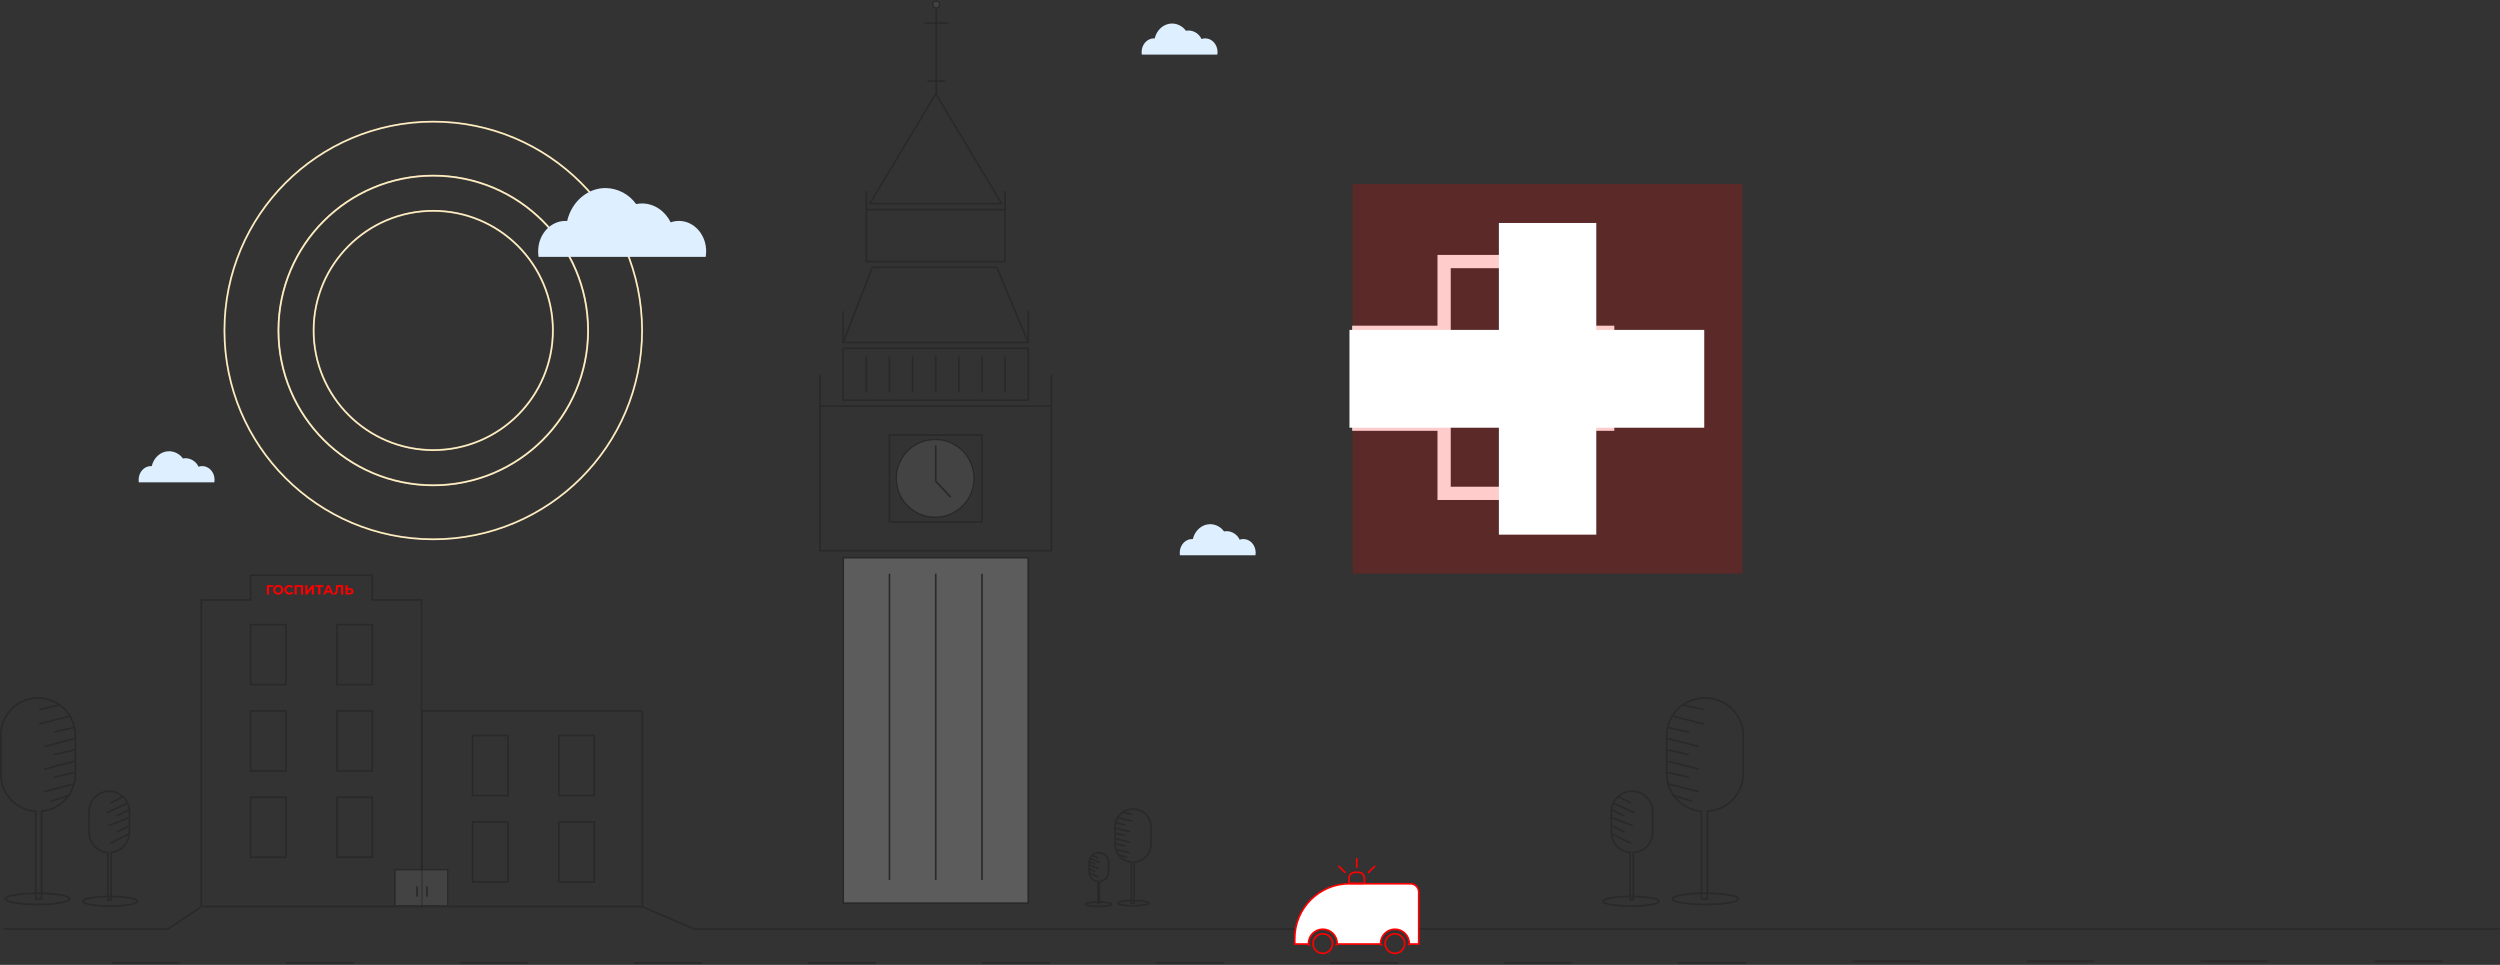 <svg width="1508" height="582" viewBox="0 0 1508 582" fill="none" xmlns="http://www.w3.org/2000/svg">
<rect x="0" y="0" width="1508" height="582" fill="#333333" stroke="none"/>
<path d="M815.68 200.458H871.087V157.768H926.494V200.458H969.752V255.864H926.494V297.59H871.087V255.864H815.68" stroke="white" stroke-width="8"/>
<path d="M1051 111H816V346H1051V111Z" fill="#FF0000" fill-opacity="0.2"/>
<path d="M814 199H1028V258H814V199Z" fill="white"/>
<path d="M962.875 134.5L962.875 322.5L904.125 322.5L904.125 134.5L962.875 134.5Z" fill="white"/>
<g opacity="0.2">
<path d="M66.459 546.549C75.575 546.549 82.965 545.25 82.965 543.648C82.965 542.046 75.575 540.747 66.459 540.747C57.343 540.747 49.953 542.046 49.953 543.648C49.953 545.25 57.343 546.549 66.459 546.549Z" stroke="black"/>
<path d="M65.872 477.308C62.653 477.309 59.566 478.587 57.288 480.862C55.011 483.138 53.73 486.224 53.727 489.443V502.12C53.727 505.206 54.902 508.176 57.013 510.426C59.123 512.677 62.012 514.039 65.091 514.237V542.811H67V514.211C70.013 513.93 72.813 512.534 74.851 510.298C76.89 508.061 78.02 505.143 78.02 502.117V489.445C78.017 486.225 76.736 483.138 74.458 480.862C72.18 478.586 69.092 477.308 65.872 477.308Z" stroke="black" stroke-miterlimit="10"/>
<path d="M74.233 480.481L66.459 484.368" stroke="black"/>
<path d="M77.149 484.369L64.516 490.2" stroke="black"/>
<path d="M78.121 488.256L70.347 492.143" stroke="black"/>
<path d="M78.121 493.115L65.488 497.974" stroke="black"/>
<path d="M78.121 497.974L70.347 501.861" stroke="black"/>
<path d="M78.121 502.833L66.459 508.664" stroke="black"/>
<path d="M22.729 545.577C33.456 545.577 42.151 544.061 42.151 542.19C42.151 540.319 33.456 538.803 22.729 538.803C12.002 538.803 3.307 540.319 3.307 542.19C3.307 544.061 12.002 545.577 22.729 545.577Z" stroke="black"/>
<path d="M22.983 421.013C17.021 421.013 11.303 423.382 7.087 427.598C2.871 431.813 0.501 437.531 0.5 443.493V466.944C0.5 472.656 2.675 478.154 6.582 482.32C10.49 486.487 15.837 489.01 21.537 489.376V542.266H25.07V489.328C30.646 488.807 35.826 486.223 39.597 482.083C43.368 477.943 45.458 472.544 45.458 466.944V443.496C45.458 437.535 43.09 431.818 38.876 427.602C34.662 423.386 28.946 421.016 22.985 421.013H22.983Z" stroke="black" stroke-miterlimit="10"/>
<path d="M36.334 425.089L23.701 428.004" stroke="black"/>
<path d="M42.165 431.891L23.701 436.75" stroke="black"/>
<path d="M45.08 438.694L32.447 441.609" stroke="black"/>
<path d="M45.08 445.496L26.616 450.355" stroke="black"/>
<path d="M45.08 452.299L32.447 455.214" stroke="black"/>
<path d="M45.08 459.102L26.616 463.961" stroke="black"/>
<path d="M45.08 465.904L32.447 468.819" stroke="black"/>
<path d="M45.08 472.707L26.616 477.566" stroke="black"/>
<path d="M42.165 479.509L30.503 483.396" stroke="black"/>
<path d="M983.822 546.549C993.183 546.549 1000.77 545.25 1000.77 543.648C1000.77 542.046 993.183 540.747 983.822 540.747C974.461 540.747 966.873 542.046 966.873 543.648C966.873 545.25 974.461 546.549 983.822 546.549Z" stroke="black"/>
<path d="M984.425 477.308C987.687 477.266 990.832 478.52 993.169 480.796C995.507 483.071 996.845 486.181 996.891 489.443V502.12C996.854 505.244 995.627 508.237 993.461 510.488C991.295 512.739 988.351 514.08 985.231 514.237V542.811H983.272V514.211C980.218 513.97 977.364 512.596 975.272 510.358C973.18 508.12 972 505.18 971.965 502.117V489.445C972.01 486.184 973.348 483.074 975.684 480.799C978.02 478.523 981.164 477.268 984.425 477.308V477.308Z" stroke="black" stroke-miterlimit="10"/>
<path d="M975.845 480.481L983.822 484.368" stroke="black"/>
<path d="M972.854 484.369L985.816 490.2" stroke="black"/>
<path d="M971.857 488.256L979.834 492.143" stroke="black"/>
<path d="M971.857 493.115L984.819 497.974" stroke="black"/>
<path d="M971.857 497.974L979.834 501.861" stroke="black"/>
<path d="M971.857 502.833L983.822 508.664" stroke="black"/>
<path d="M1028.69 545.577C1039.71 545.577 1048.63 544.061 1048.63 542.19C1048.63 540.319 1039.71 538.803 1028.69 538.803C1017.68 538.803 1008.75 540.319 1008.75 542.19C1008.75 544.061 1017.68 545.577 1028.69 545.577Z" stroke="black"/>
<path d="M1028.43 421.013C1041.17 421.013 1051.5 431.077 1051.5 443.493V466.944C1051.43 472.727 1049.16 478.267 1045.15 482.435C1041.14 486.602 1035.69 489.085 1029.92 489.376V542.266H1026.29V489.328C1020.64 488.881 1015.36 486.336 1011.49 482.195C1007.61 478.053 1005.43 472.613 1005.37 466.944V443.496C1005.37 431.084 1015.69 421.019 1028.43 421.013H1028.43Z" stroke="black" stroke-miterlimit="10"/>
<path d="M1014.73 425.089L1027.7 428.004" stroke="black"/>
<path d="M1008.75 431.891L1027.69 436.75" stroke="black"/>
<path d="M1005.76 438.694L1018.72 441.609" stroke="black"/>
<path d="M1005.76 445.496L1024.7 450.355" stroke="black"/>
<path d="M1005.76 452.299L1018.72 455.214" stroke="black"/>
<path d="M1005.76 459.102L1024.7 463.961" stroke="black"/>
<path d="M1005.76 465.904L1018.72 468.819" stroke="black"/>
<path d="M1005.76 472.707L1024.7 477.566" stroke="black"/>
<path d="M1008.75 479.509L1020.72 483.396" stroke="black"/>
<path d="M662.548 546.815C666.934 546.815 670.489 546.206 670.489 545.456C670.489 544.705 666.934 544.096 662.548 544.096C658.162 544.096 654.607 544.705 654.607 545.456C654.607 546.206 658.162 546.815 662.548 546.815Z" stroke="black"/>
<path d="M662.831 514.375C664.359 514.355 665.832 514.943 666.927 516.009C668.022 517.075 668.65 518.532 668.671 520.06V525.999C668.654 527.463 668.079 528.865 667.064 529.92C666.049 530.975 664.67 531.603 663.208 531.676V545.063H662.29V531.664C660.859 531.551 659.523 530.907 658.542 529.859C657.562 528.81 657.009 527.433 656.993 525.998V520.061C657.014 518.533 657.641 517.076 658.735 516.01C659.83 514.944 661.303 514.356 662.831 514.375V514.375Z" stroke="black" stroke-miterlimit="10"/>
<path d="M658.811 515.861L662.548 517.682" stroke="black"/>
<path d="M657.409 517.683L663.482 520.415" stroke="black"/>
<path d="M656.942 519.504L660.68 521.325" stroke="black"/>
<path d="M656.942 521.781L663.015 524.057" stroke="black"/>
<path d="M656.942 524.057L660.68 525.878" stroke="black"/>
<path d="M656.942 526.333L662.548 529.065" stroke="black"/>
<path d="M683.57 546.359C688.73 546.359 692.913 545.649 692.913 544.772C692.913 543.896 688.73 543.186 683.57 543.186C678.411 543.186 674.228 543.896 674.228 544.772C674.228 545.649 678.411 546.359 683.57 546.359Z" stroke="black"/>
<path d="M683.448 488C689.416 488 694.254 492.715 694.256 498.532V509.519C694.223 512.229 693.16 514.824 691.281 516.777C689.402 518.729 686.849 519.892 684.143 520.029V544.808H682.444V520.006C679.796 519.797 677.322 518.605 675.509 516.664C673.695 514.724 672.673 512.175 672.643 509.519V498.533C672.643 492.718 677.479 488.003 683.447 488H683.448Z" stroke="black" stroke-miterlimit="10"/>
<path d="M677.03 489.91L683.103 491.275" stroke="black"/>
<path d="M674.227 493.096L683.103 495.373" stroke="black"/>
<path d="M672.826 496.284L678.899 497.649" stroke="black"/>
<path d="M672.826 499.47L681.702 501.747" stroke="black"/>
<path d="M672.826 502.658L678.899 504.023" stroke="black"/>
<path d="M672.826 505.845L681.702 508.121" stroke="black"/>
<path d="M672.826 509.032L678.899 510.398" stroke="black"/>
<path d="M672.826 512.219L681.702 514.496" stroke="black"/>
<path d="M674.227 515.406L679.833 517.227" stroke="black"/>
<path d="M1053.38 580.825H1012.4" stroke="black"/>
<path d="M1158.38 579.825H1117.4" stroke="black"/>
<path d="M1263.38 579.825H1222.4" stroke="black"/>
<path d="M1368.38 579.825H1327.4" stroke="black"/>
<path d="M1473.38 579.825H1432.4" stroke="black"/>
<path d="M738.38 580.825H697.398" stroke="black"/>
<path d="M423.38 580.825H382.398" stroke="black"/>
<path d="M948.38 580.825H907.398" stroke="black"/>
<path d="M633.38 580.825H592.398" stroke="black"/>
<path d="M318.38 580.825H277.398" stroke="black"/>
<path d="M843.38 580.825H802.398" stroke="black"/>
<path d="M528.38 580.825H487.398" stroke="black"/>
<path d="M528.38 580.825H487.398" stroke="black"/>
<path d="M213.38 580.825H172.398" stroke="black"/>
<path d="M108.38 580.825H67.398" stroke="black"/>
<path d="M120.904 547.346L101.217 560.407H2.155" stroke="black"/>
<path d="M387.68 547.049L418.742 560.407H1507.68" stroke="black"/>
<path d="M524.672 122.895L564.483 56.544L604.294 122.895H524.672Z" stroke="black"/>
<path d="M522.575 126.444H606.275V157.769H522.575V126.444Z" stroke="black"/>
<path d="M508.625 336.392H620.225V544.792H508.625V336.392Z" fill="white" stroke="black"/>
<path d="M508.625 210.082H620.225V241.407H508.625V210.082Z" stroke="black"/>
<path d="M494.675 245.019H634.175V332.145H494.675V245.019Z" stroke="black"/>
<path d="M536.525 262.395H592.325V314.77H536.525V262.395Z" stroke="black"/>
<path d="M526.162 161.257L508.63 206.595H620.23L601.274 161.257H526.162Z" stroke="black"/>
<path d="M522.58 214.965V236.588" stroke="black"/>
<path d="M564.43 214.965V236.588" stroke="black"/>
<path d="M536.53 214.965V236.588" stroke="black"/>
<path d="M578.38 214.965V236.588" stroke="black"/>
<path d="M550.48 214.965V236.588" stroke="black"/>
<path d="M592.33 214.965V236.588" stroke="black"/>
<path d="M606.28 214.965V236.588" stroke="black"/>
<path d="M620.23 187.679V206.595" stroke="black"/>
<path d="M634.18 226.041V244.957" stroke="black"/>
<path d="M494.68 226.041V244.957" stroke="black"/>
<path d="M508.63 187.679V206.595" stroke="black"/>
<path d="M522.58 115.2V126.382" stroke="black"/>
<path d="M564.763 4.936V57.273" stroke="black"/>
<path d="M606.28 115.2V126.382" stroke="black"/>
<path opacity="0.39" d="M564.082 312.615C577.372 312.615 588.146 301.841 588.146 288.551C588.146 275.261 577.372 264.487 564.082 264.487C550.792 264.487 540.018 275.261 540.018 288.551C540.018 301.841 550.792 312.615 564.082 312.615Z" fill="white"/>
<path d="M564.082 312.115C577.096 312.115 587.646 301.565 587.646 288.551C587.646 275.537 577.096 264.987 564.082 264.987C551.068 264.987 540.518 275.537 540.518 288.551C540.518 301.565 551.068 312.115 564.082 312.115Z" stroke="black"/>
<path d="M564.43 268.625V290.295L573.457 299.895" stroke="black"/>
<path d="M536.53 346.095V530.844" stroke="black"/>
<path d="M564.43 346.095V530.844" stroke="black"/>
<path d="M592.33 346.095V530.844" stroke="black"/>
<path opacity="0.39" d="M564.687 5.386C566.174 5.386 567.38 4.18 567.38 2.693C567.38 1.206 566.174 0 564.687 0C563.2 0 561.994 1.206 561.994 2.693C561.994 4.18 563.2 5.386 564.687 5.386Z" fill="white"/>
<path d="M564.687 4.886C565.898 4.886 566.88 3.904 566.88 2.693C566.88 1.482 565.898 0.5 564.687 0.5C563.476 0.5 562.494 1.482 562.494 2.693C562.494 3.904 563.476 4.886 564.687 4.886Z" stroke="black"/>
<path d="M557.955 13.912H571.418" stroke="black" stroke-linecap="round"/>
<path d="M559.75 48.915H569.623" stroke="black" stroke-linecap="round"/>
<path d="M253.802 546.346V362.377H225.046H224.046V361.377V347.5H151.659V361.377V362.377H150.659H121.904V546.346H253.802ZM254.802 547.346H120.904V361.377H150.659V346.5H225.046V361.377H254.802V547.346Z" fill="black"/>
<path d="M387.456 428.826H254.558V546.846H387.456V428.826Z" stroke="black"/>
<path d="M172.475 376.755H151.159V412.949H172.475V376.755Z" stroke="black"/>
<path d="M172.475 428.826H151.159V465.02H172.475V428.826Z" stroke="black"/>
<path d="M172.475 480.898H151.159V517.092H172.475V480.898Z" stroke="black"/>
<path d="M224.546 376.755H203.23V412.949H224.546V376.755Z" stroke="black"/>
<path d="M306.373 443.704H285.057V479.898H306.373V443.704Z" stroke="black"/>
<path d="M306.373 495.775H285.057V531.969H306.373V495.775Z" stroke="black"/>
<path d="M358.444 443.704H337.128V479.898H358.444V443.704Z" stroke="black"/>
<path d="M358.444 495.775H337.128V531.969H358.444V495.775Z" stroke="black"/>
<path d="M224.546 428.826H203.23V465.02H224.546V428.826Z" stroke="black"/>
<path d="M224.546 480.898H203.23V517.092H224.546V480.898Z" stroke="black"/>
<path opacity="0.39" d="M270.68 524H237.68V547H270.68V524Z" fill="white"/>
<path d="M270.18 524.5H238.18V546.5H270.18V524.5Z" stroke="black"/>
<path d="M257.563 535.039V540.453" stroke="black" stroke-linecap="round"/>
<path d="M251.563 535.039V540.453" stroke="black" stroke-linecap="round"/>
</g>
<path d="M164.93 354.041H162.266L162.274 358.585H160.986V352.985H164.938L164.93 354.041ZM167.83 358.681C167.249 358.681 166.723 358.556 166.254 358.305C165.79 358.054 165.425 357.71 165.158 357.273C164.897 356.83 164.766 356.334 164.766 355.785C164.766 355.236 164.897 354.742 165.158 354.305C165.425 353.862 165.79 353.516 166.254 353.265C166.723 353.014 167.249 352.889 167.83 352.889C168.411 352.889 168.934 353.014 169.398 353.265C169.862 353.516 170.227 353.862 170.494 354.305C170.761 354.742 170.894 355.236 170.894 355.785C170.894 356.334 170.761 356.83 170.494 357.273C170.227 357.71 169.862 358.054 169.398 358.305C168.934 358.556 168.411 358.681 167.83 358.681ZM167.83 357.577C168.161 357.577 168.459 357.502 168.726 357.353C168.993 357.198 169.201 356.985 169.35 356.713C169.505 356.441 169.582 356.132 169.582 355.785C169.582 355.438 169.505 355.129 169.35 354.857C169.201 354.585 168.993 354.374 168.726 354.225C168.459 354.07 168.161 353.993 167.83 353.993C167.499 353.993 167.201 354.07 166.934 354.225C166.667 354.374 166.457 354.585 166.302 354.857C166.153 355.129 166.078 355.438 166.078 355.785C166.078 356.132 166.153 356.441 166.302 356.713C166.457 356.985 166.667 357.198 166.934 357.353C167.201 357.502 167.499 357.577 167.83 357.577ZM174.54 358.681C173.97 358.681 173.452 358.558 172.988 358.313C172.53 358.062 172.167 357.718 171.9 357.281C171.639 356.838 171.508 356.34 171.508 355.785C171.508 355.23 171.639 354.734 171.9 354.297C172.167 353.854 172.53 353.51 172.988 353.265C173.452 353.014 173.972 352.889 174.548 352.889C175.034 352.889 175.471 352.974 175.86 353.145C176.255 353.316 176.586 353.561 176.852 353.881L176.02 354.649C175.642 354.212 175.172 353.993 174.612 353.993C174.266 353.993 173.956 354.07 173.684 354.225C173.412 354.374 173.199 354.585 173.044 354.857C172.895 355.129 172.82 355.438 172.82 355.785C172.82 356.132 172.895 356.441 173.044 356.713C173.199 356.985 173.412 357.198 173.684 357.353C173.956 357.502 174.266 357.577 174.612 357.577C175.172 357.577 175.642 357.356 176.02 356.913L176.852 357.681C176.586 358.006 176.255 358.254 175.86 358.425C175.466 358.596 175.026 358.681 174.54 358.681ZM182.801 352.985V358.585H181.513V354.041H178.985V358.585H177.697V352.985H182.801ZM184.189 352.985H185.477V356.633L188.149 352.985H189.365V358.585H188.085V354.945L185.413 358.585H184.189V352.985ZM195.039 354.041H193.247V358.585H191.967V354.041H190.183V352.985H195.039V354.041ZM199.364 357.385H196.764L196.268 358.585H194.94L197.436 352.985H198.716L201.22 358.585H199.86L199.364 357.385ZM198.956 356.401L198.068 354.257L197.18 356.401H198.956ZM207.001 352.985V358.585H205.721V354.041H203.801L203.761 355.209C203.735 356.004 203.671 356.649 203.569 357.145C203.468 357.636 203.297 358.014 203.057 358.281C202.823 358.542 202.492 358.673 202.065 358.673C201.889 358.673 201.676 358.644 201.425 358.585L201.505 357.489C201.575 357.51 201.652 357.521 201.737 357.521C202.047 357.521 202.263 357.34 202.385 356.977C202.508 356.609 202.585 356.036 202.617 355.257L202.697 352.985H207.001ZM211.112 354.825C211.795 354.825 212.317 354.977 212.68 355.281C213.048 355.585 213.232 356.036 213.232 356.633C213.232 357.268 213.029 357.753 212.624 358.089C212.224 358.42 211.659 358.585 210.928 358.585H208.4V352.985H209.688V354.825H211.112ZM210.856 357.625C211.192 357.625 211.453 357.542 211.64 357.377C211.832 357.212 211.928 356.972 211.928 356.657C211.928 356.076 211.571 355.785 210.856 355.785H209.688V357.625H210.856Z" fill="#FF0000"/>
<path opacity="0.1" d="M254.563 522.492V547" stroke="black"/>
<path opacity="0.39" d="M333.388 199.34C333.388 239.131 301.131 271.388 261.34 271.388C221.549 271.388 189.292 239.131 189.292 199.34C189.292 159.549 221.549 127.292 261.34 127.292C301.131 127.292 333.388 159.549 333.388 199.34Z" stroke="#FFEEC2"/>
<path d="M261.34 271.534C301.212 271.534 333.534 239.212 333.534 199.34C333.534 159.468 301.212 127.146 261.34 127.146C221.468 127.146 189.146 159.468 189.146 199.34C189.146 239.212 221.468 271.534 261.34 271.534Z" stroke="#FFEEC2"/>
<path opacity="0.52" d="M354.622 199.34C354.622 250.858 312.858 292.622 261.34 292.622C209.822 292.622 168.058 250.858 168.058 199.34C168.058 147.822 209.822 106.058 261.34 106.058C312.858 106.058 354.622 147.822 354.622 199.34Z" stroke="#FFEEC2"/>
<path d="M261.34 292.768C312.939 292.768 354.768 250.939 354.768 199.34C354.768 147.741 312.939 105.912 261.34 105.912C209.741 105.912 167.912 147.741 167.912 199.34C167.912 250.939 209.741 292.768 261.34 292.768Z" stroke="#FFEEC2"/>
<path opacity="0.3" d="M387.18 199.34C387.18 268.84 330.84 325.18 261.34 325.18C191.84 325.18 135.5 268.84 135.5 199.34C135.5 129.84 191.84 73.5 261.34 73.5C330.84 73.5 387.18 129.84 387.18 199.34Z" stroke="#FFEEC2"/>
<path d="M261.34 325.326C330.92 325.326 387.326 268.92 387.326 199.34C387.326 129.76 330.92 73.354 261.34 73.354C191.76 73.354 135.354 129.76 135.354 199.34C135.354 268.92 191.76 325.326 261.34 325.326Z" stroke="#FFEEC2"/>
<path d="M425.666 154.954C425.858 153.828 425.954 152.688 425.953 151.546C425.953 141.446 418.599 133.26 409.527 133.26C407.838 133.26 406.162 133.548 404.57 134.111C401.203 127.325 394.712 122.727 387.257 122.727C386.065 122.728 384.875 122.849 383.707 123.087C381.607 120.142 378.843 117.732 375.639 116.055C372.434 114.377 368.88 113.477 365.263 113.429C354.143 113.429 344.772 121.866 342.102 133.305C341.754 133.28 341.402 133.259 341.044 133.259C331.973 133.259 324.616 141.448 324.616 151.545C324.604 152.686 324.688 153.826 324.866 154.953L425.666 154.954Z" fill="#DEEFFF"/>
<path d="M734.296 32.954C734.383 32.445 734.426 31.93 734.426 31.413C734.426 26.848 731.101 23.146 727 23.146C726.237 23.146 725.479 23.276 724.759 23.531C724.067 22.027 722.967 20.747 721.583 19.837C720.2 18.927 718.588 18.424 716.933 18.385C716.396 18.386 715.86 18.441 715.333 18.548C714.384 17.217 713.134 16.128 711.686 15.369C710.237 14.611 708.63 14.204 706.995 14.182C701.968 14.182 697.732 17.996 696.525 23.167C696.368 23.156 696.207 23.146 696.047 23.146C691.947 23.146 688.621 26.846 688.621 31.413C688.616 31.929 688.654 32.444 688.734 32.954H734.296Z" fill="#DEEFFF"/>
<path d="M129.296 290.954C129.383 290.445 129.426 289.93 129.426 289.413C129.426 284.848 126.101 281.146 122 281.146C121.237 281.146 120.479 281.276 119.759 281.531C119.067 280.027 117.967 278.747 116.583 277.837C115.2 276.927 113.588 276.424 111.933 276.385C111.396 276.386 110.86 276.441 110.333 276.548C109.384 275.217 108.134 274.128 106.686 273.369C105.237 272.61 103.63 272.204 101.995 272.182C96.968 272.182 92.732 275.996 91.525 281.167C91.368 281.156 91.207 281.146 91.047 281.146C86.947 281.146 83.621 284.846 83.621 289.413C83.616 289.929 83.653 290.445 83.734 290.954H129.296Z" fill="#DEEFFF"/>
<path d="M757.296 334.954C757.383 334.445 757.426 333.93 757.426 333.413C757.426 328.848 754.101 325.146 750 325.146C749.237 325.146 748.479 325.276 747.759 325.531C747.067 324.027 745.967 322.747 744.583 321.837C743.2 320.927 741.588 320.424 739.933 320.385C739.396 320.386 738.86 320.441 738.333 320.548C737.384 319.217 736.134 318.128 734.686 317.369C733.237 316.61 731.63 316.204 729.995 316.182C724.968 316.182 720.732 319.996 719.525 325.167C719.368 325.156 719.207 325.146 719.047 325.146C714.947 325.146 711.621 328.846 711.621 333.413C711.616 333.929 711.654 334.445 711.734 334.954H757.296Z" fill="#DEEFFF"/>
<path d="M855.763 538.074V569.454L850.081 569.455C850.084 569.361 850.086 569.268 850.086 569.175C850.086 564.39 846.194 560.499 841.41 560.499C836.625 560.499 832.734 564.39 832.734 569.175C832.734 569.268 832.735 569.362 832.738 569.456L806.583 569.455C806.586 569.361 806.587 569.268 806.587 569.175C806.587 564.39 802.695 560.499 797.911 560.499C793.126 560.499 789.235 564.39 789.235 569.175C789.235 569.268 789.236 569.361 789.239 569.455H781V566.073C781 561.617 781.872 557.296 783.593 553.229C785.255 549.299 787.634 545.77 790.666 542.739C793.697 539.707 797.226 537.328 801.155 535.666C805.223 533.946 809.544 533.073 814 533.073H850.763C853.519 533.073 855.763 535.317 855.763 538.074Z" fill="white" stroke="#FF0000"/>
<path d="M849.549 569.955L849.565 569.955L849.581 569.45M849.549 569.955L849.582 569.439L849.581 569.45M849.549 569.955C849.565 569.787 849.576 569.619 849.581 569.45M849.549 569.955L849.581 569.45M833.254 569.956L833.238 569.448C833.244 569.617 833.255 569.787 833.271 569.956H833.254ZM806.066 569.955H806.05C806.066 569.788 806.077 569.62 806.082 569.452L806.066 569.955ZM789.739 569.447C789.745 569.616 789.756 569.786 789.772 569.955H789.756L789.739 569.447Z" fill="#FF0000" stroke="#FF0000"/>
<path d="M797.911 575.072C801.168 575.072 803.808 572.432 803.808 569.175C803.808 565.918 801.168 563.278 797.911 563.278C794.654 563.278 792.014 565.918 792.014 569.175C792.014 572.432 794.654 575.072 797.911 575.072Z" stroke="#FF0000"/>
<path d="M841.41 575.072C844.667 575.072 847.307 572.432 847.307 569.175C847.307 565.918 844.667 563.278 841.41 563.278C838.153 563.278 835.513 565.918 835.513 569.175C835.513 572.432 838.153 575.072 841.41 575.072Z" stroke="#FF0000"/>
<path d="M817.264 526.176H819.499C820.427 526.176 821.317 526.545 821.974 527.201C822.63 527.858 822.999 528.748 822.999 529.676V532.352C822.999 532.485 822.946 532.612 822.853 532.706C822.759 532.8 822.632 532.852 822.499 532.852H814.264C814.131 532.852 814.004 532.8 813.91 532.706C813.817 532.612 813.764 532.485 813.764 532.352V529.676C813.764 528.748 814.133 527.858 814.789 527.201C815.445 526.545 816.336 526.176 817.264 526.176V526.176Z" stroke="#FF0000"/>
<path d="M818.381 518V523.117" stroke="#FF0000" stroke-linecap="round"/>
<path d="M829.146 522.588L825.528 526.206" stroke="#FF0000" stroke-linecap="round"/>
<path d="M807.616 522.588L811.234 526.206" stroke="#FF0000" stroke-linecap="round"/>
</svg>

